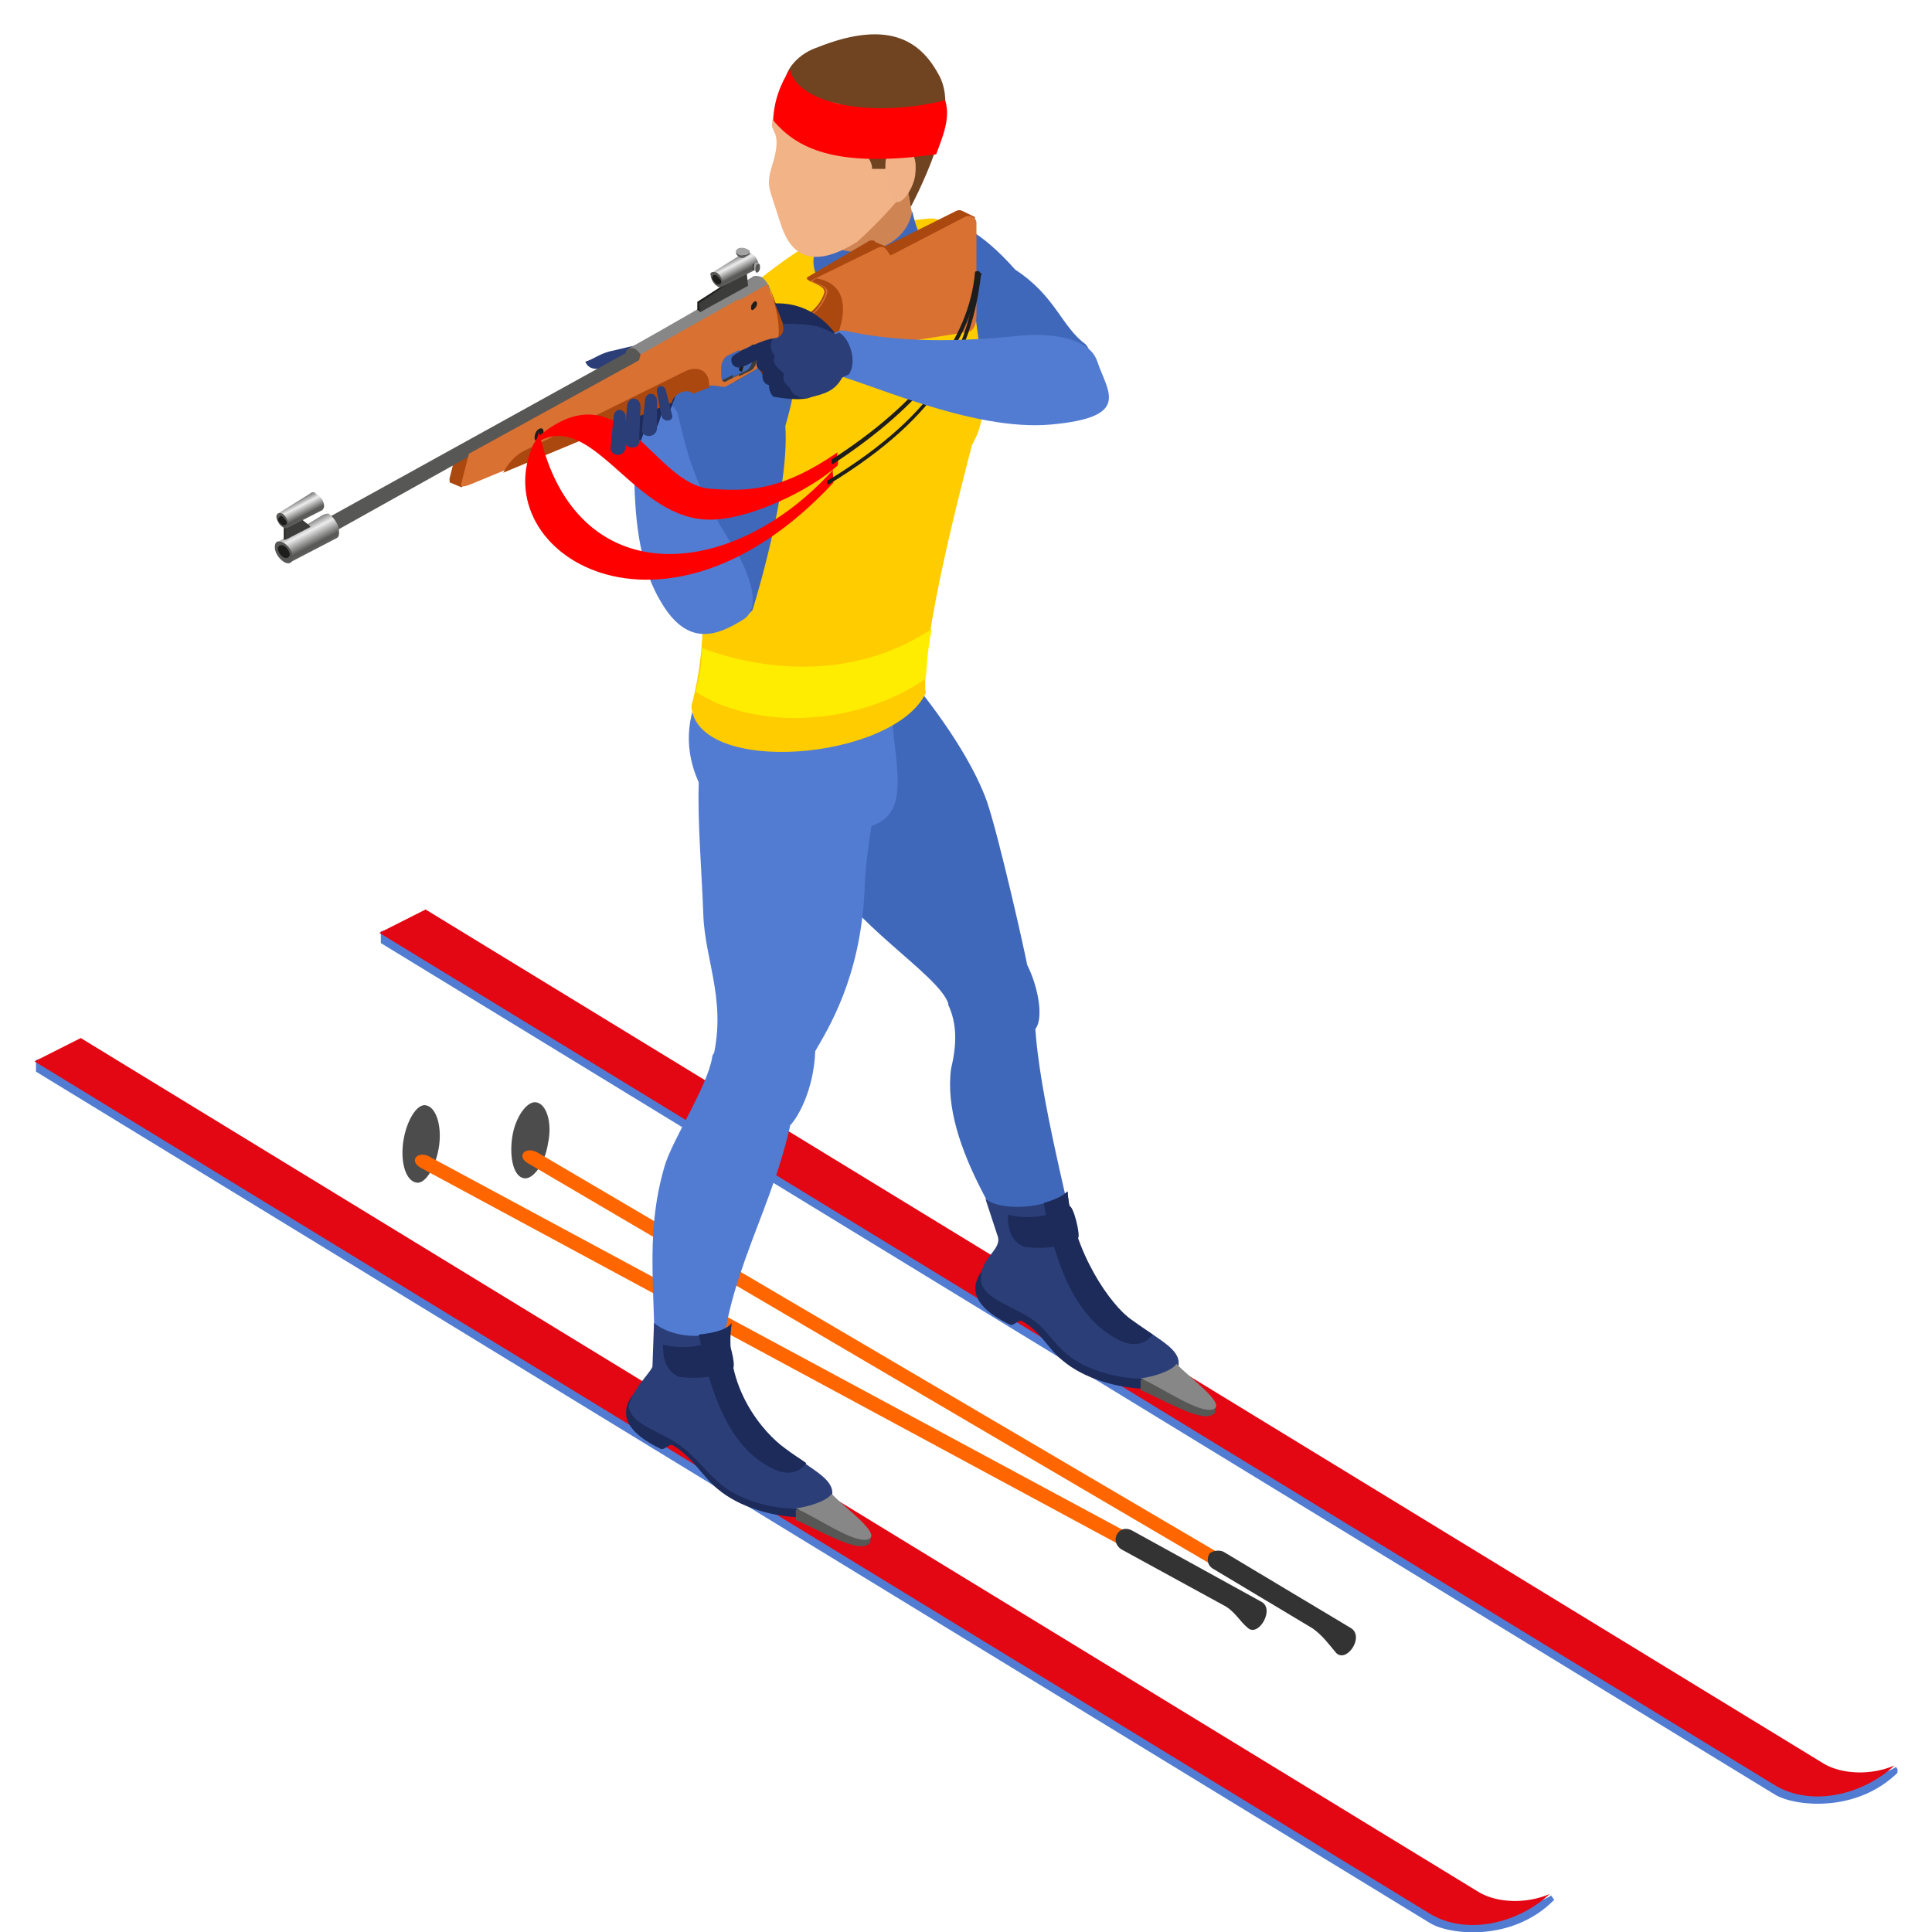 <svg width="56" height="56" viewBox="0 0 56 56" fill="none" xmlns="http://www.w3.org/2000/svg">
<g clip-path="url(#clip0)">
<path fill-rule="evenodd" clip-rule="evenodd" d="M15.885 33.136C15.798 33.729 15.452 34.195 15.192 34.153C14.889 34.11 14.76 33.56 14.846 32.967C14.933 32.374 15.279 31.909 15.538 31.951C15.841 31.993 16.014 32.544 15.885 33.136Z" fill="#4C4C4C"/>
<path fill-rule="evenodd" clip-rule="evenodd" d="M15.625 33.433L39.25 47.321C38.904 47.448 38.904 47.236 38.904 47.575L15.322 33.729C14.933 33.518 15.236 33.179 15.625 33.433Z" fill="#FF6600"/>
<path fill-rule="evenodd" clip-rule="evenodd" d="M35.486 44.992L39.163 47.194C39.553 47.448 39.034 48.21 38.731 47.913C38.514 47.659 38.341 47.405 38.038 47.194L35.139 45.458C35.01 45.373 34.966 45.204 35.053 45.034C35.139 44.95 35.356 44.907 35.486 44.992Z" fill="#333333"/>
<path fill-rule="evenodd" clip-rule="evenodd" d="M12.726 33.221C12.639 33.814 12.336 34.322 12.077 34.28C11.774 34.237 11.601 33.729 11.688 33.094C11.774 32.501 12.077 31.993 12.336 32.036C12.639 32.078 12.812 32.628 12.726 33.221Z" fill="#4C4C4C"/>
<path fill-rule="evenodd" clip-rule="evenodd" d="M12.51 33.56L36.654 46.558C36.351 46.685 36.308 46.516 36.308 46.855L12.207 33.856C11.817 33.645 12.12 33.306 12.51 33.56Z" fill="#FF6600"/>
<path fill-rule="evenodd" clip-rule="evenodd" d="M32.803 44.357L36.567 46.431C36.957 46.643 36.481 47.448 36.178 47.194C35.918 46.982 35.788 46.685 35.442 46.516L32.5 44.907C32.37 44.822 32.284 44.653 32.37 44.484C32.457 44.315 32.63 44.272 32.803 44.357Z" fill="#333333"/>
<path fill-rule="evenodd" clip-rule="evenodd" d="M27.567 30.977C27.74 30.257 27.74 29.665 27.481 29.114C27.567 28.521 29.817 28.056 29.99 29.284C29.99 31.231 30.899 34.576 31.288 36.481C31.332 37.032 30.38 38.09 29.99 37.243C29.385 35.931 27.264 33.264 27.567 30.977Z" fill="#3F68BA"/>
<path fill-rule="evenodd" clip-rule="evenodd" d="M12.38 26.658L11.039 26.997V27.336L51.452 52.02C52.014 52.359 53.832 52.57 55.043 51.343L54.957 51.216C54.697 51.385 53.572 51.851 52.923 51.47L12.38 26.658Z" fill="#527CD2"/>
<path fill-rule="evenodd" clip-rule="evenodd" d="M12.336 26.362L10.995 27.039L51.409 51.724C52.49 52.401 54.005 52.02 54.913 51.173C54.221 51.47 53.399 51.427 52.88 51.131L12.336 26.362Z" fill="#E30613"/>
<path fill-rule="evenodd" clip-rule="evenodd" d="M31.288 36.185C31.332 37.032 32.024 37.751 32.76 38.302C34.793 39.614 34.317 40.334 33.062 40.249C32.327 40.207 31.418 39.953 30.812 39.445C30.38 39.106 30.207 38.64 29.644 38.302C29.514 38.217 29.385 38.471 29.255 38.386C28.649 38.09 28 37.624 28.389 36.947C28.692 36.481 28.692 36.396 29.255 35.931L31.288 36.185Z" fill="#1C2B59"/>
<path fill-rule="evenodd" clip-rule="evenodd" d="M30.942 34.534C31.072 36.312 32.154 37.836 32.803 38.26C33.755 38.937 34.274 39.149 34.144 39.657C33.712 40.207 31.721 39.996 30.856 39.191C30.337 38.725 30.293 38.387 29.514 38.006C29.038 37.752 28.476 37.54 28.433 37.116C28.389 36.439 29.082 36.227 28.909 35.804L28.562 34.745C28.995 35.127 30.423 35.042 30.942 34.534Z" fill="#2B3E78"/>
<path fill-rule="evenodd" clip-rule="evenodd" d="M34.101 39.826C33.971 39.868 33.798 39.868 33.712 39.911C33.582 39.953 33.236 39.995 33.062 39.995V40.292C33.668 40.546 34.793 41.223 35.139 41.012C35.183 40.969 35.226 40.969 35.226 40.927V40.758H35.139C34.923 40.504 34.361 40.123 34.101 39.826Z" fill="#575756"/>
<path fill-rule="evenodd" clip-rule="evenodd" d="M34.101 39.53C33.971 39.742 33.409 39.911 33.062 39.953C33.668 40.207 34.793 41.012 35.183 40.842C35.529 40.673 34.447 39.911 34.101 39.53Z" fill="#878787"/>
<path fill-rule="evenodd" clip-rule="evenodd" d="M30.25 34.872C30.596 36.651 31.159 38.217 32.457 38.852C32.889 39.064 33.236 38.937 33.409 38.683C33.236 38.556 33.019 38.429 32.803 38.26C32.197 37.836 31.115 36.312 30.942 34.534C30.769 34.703 30.51 34.788 30.25 34.872Z" fill="#1C2B59"/>
<path fill-rule="evenodd" clip-rule="evenodd" d="M30.986 34.957C30.553 35.211 29.904 35.38 29.212 35.211C29.212 35.507 29.255 35.973 29.688 36.142C30.423 36.227 30.899 36.1 31.245 35.889C31.332 35.846 31.115 34.915 30.986 34.957Z" fill="#1C2B59"/>
<path fill-rule="evenodd" clip-rule="evenodd" d="M28.087 10.146C28.562 10.569 29.255 11.627 30.942 11.882C30.942 11.882 31.938 10.442 31.462 9.976C30.769 9.468 30.596 8.579 29.428 7.817C27.438 5.573 26.399 6.42 25.966 7.182C25.534 7.986 25.88 8.918 28.087 10.146Z" fill="#3F68BA"/>
<path fill-rule="evenodd" clip-rule="evenodd" d="M23.154 22.382C23.803 23.441 23.413 24.033 23.889 25.134C24.582 26.701 27.178 28.225 27.481 29.072C28 30.088 29.558 30.511 30.034 29.791C30.25 29.453 30.077 28.564 29.774 27.971C29.688 27.505 28.952 24.245 28.606 23.229C28.303 22.382 27.611 21.154 26.356 19.63C25.88 19.715 25.447 19.46 24.538 19.884C22.591 20.942 23.067 22.255 23.154 22.382Z" fill="#3F68BA"/>
<path fill-rule="evenodd" clip-rule="evenodd" d="M20.255 22.636C20.212 23.779 20.341 25.261 20.385 26.489C20.428 27.928 21.163 29.156 20.558 31.062C20.385 31.993 21.553 32.713 22.894 32.628C23.111 32.416 23.587 31.612 23.63 30.469C24.019 29.791 24.928 28.352 25.058 25.854C25.101 24.287 25.49 23.313 25.361 22.001C25.361 22.001 24.582 20.349 22.375 20.307C20.558 20.307 20.168 22.17 20.255 22.636Z" fill="#527CD2"/>
<path fill-rule="evenodd" clip-rule="evenodd" d="M21.683 24.541C21.683 24.372 24.668 23.271 25.231 23.949C26.486 23.567 25.88 22.043 25.837 20.434C24.582 20.011 21.596 20.35 20.341 19.926C19.216 22.128 20.904 23.779 21.683 24.541Z" fill="#527CD2"/>
<path fill-rule="evenodd" clip-rule="evenodd" d="M23.587 7.012C23.413 7.055 21.769 8.155 20.861 9.129C20.212 9.891 20.168 11.585 20.168 11.839C19.389 14.295 21.034 16.708 20.038 20.476C20.212 22.509 25.88 22.043 26.832 20.095C26.659 18.613 27.957 13.744 28.173 12.898C28.822 11.797 28.389 10.399 28.26 9.002C28.173 8.198 28.303 7.563 27.957 7.012C27.74 6.673 27.308 6.292 26.918 6.335C25.49 6.462 23.803 6.97 23.587 7.012Z" fill="#FFCC00"/>
<path fill-rule="evenodd" clip-rule="evenodd" d="M22.764 12.347C22.894 14.253 21.812 17.682 21.812 17.682C21.25 18.402 19.303 17.513 19.519 16.751C19.995 14.634 18.524 14.422 19.519 11.585C19.087 8.96 20.904 8.494 21.942 8.833C22.764 9.13 23.543 9.68 22.764 12.347Z" fill="#3F68BA"/>
<path fill-rule="evenodd" clip-rule="evenodd" d="M2.385 30.384L1.043 30.723V31.062L41.457 55.746C42.019 56.085 43.837 56.297 45.048 55.069L44.962 54.942C44.702 55.111 43.577 55.577 42.928 55.196L2.385 30.384Z" fill="#527CD2"/>
<path fill-rule="evenodd" clip-rule="evenodd" d="M2.341 30.088L1 30.765L41.413 55.45C42.495 56.127 44.01 55.746 44.918 54.899C44.226 55.196 43.404 55.153 42.885 54.857L2.341 30.088Z" fill="#E30613"/>
<path fill-rule="evenodd" clip-rule="evenodd" d="M19.26 33.814C19.476 33.051 20.514 31.485 20.644 30.638C20.731 30.003 23.024 31.146 22.894 32.67C22.288 35.38 20.688 37.624 20.947 40.419C20.082 40.546 19.173 40.165 18.957 39.741C19.043 37.624 18.654 35.888 19.26 33.814Z" fill="#527CD2"/>
<path fill-rule="evenodd" clip-rule="evenodd" d="M21.293 39.911C21.337 40.758 22.029 41.477 22.764 42.028C24.798 43.34 24.322 44.06 23.067 43.975C22.332 43.933 21.423 43.679 20.817 43.171C20.385 42.832 20.082 42.239 19.519 41.901C19.389 41.816 19.26 42.07 19.13 41.986C18.524 41.689 17.875 41.223 18.264 40.546C18.567 40.08 18.697 40.123 19.303 39.657L21.293 39.911Z" fill="#1C2B59"/>
<path fill-rule="evenodd" clip-rule="evenodd" d="M21.207 38.387C20.861 40.08 22.159 41.604 22.764 42.028C23.716 42.705 24.236 42.917 24.106 43.425C23.673 43.975 21.683 43.764 20.817 42.959C20.298 42.494 20.038 42.028 19.303 41.647C18.827 41.393 18.264 41.181 18.221 40.758C18.351 40.207 18.957 39.699 18.913 39.572L18.957 38.344C19.389 38.725 20.471 38.937 21.207 38.387Z" fill="#2B3E78"/>
<path fill-rule="evenodd" clip-rule="evenodd" d="M24.106 43.594C23.976 43.637 23.803 43.637 23.716 43.679C23.587 43.721 23.24 43.764 23.067 43.764V44.06C23.673 44.314 24.798 44.992 25.144 44.78C25.188 44.737 25.231 44.737 25.231 44.695V44.526H25.144C24.928 44.272 24.365 43.848 24.106 43.594Z" fill="#575756"/>
<path fill-rule="evenodd" clip-rule="evenodd" d="M24.106 43.298C23.976 43.51 23.413 43.679 23.067 43.721C23.673 43.975 24.798 44.78 25.188 44.61C25.534 44.441 24.452 43.679 24.106 43.298Z" fill="#878787"/>
<path fill-rule="evenodd" clip-rule="evenodd" d="M20.255 38.683C20.601 40.461 21.163 41.986 22.418 42.578C22.851 42.79 23.197 42.663 23.37 42.409C23.197 42.282 22.981 42.155 22.764 41.986C22.159 41.562 20.947 40.207 21.207 38.344C21.077 38.556 20.644 38.641 20.255 38.683Z" fill="#1C2B59"/>
<path fill-rule="evenodd" clip-rule="evenodd" d="M20.99 38.725C20.558 38.979 19.909 39.148 19.216 38.979C19.216 39.276 19.26 39.741 19.692 39.911C20.428 39.995 20.904 39.868 21.25 39.657C21.337 39.572 21.12 38.683 20.99 38.725Z" fill="#1C2B59"/>
<path fill-rule="evenodd" clip-rule="evenodd" d="M19.173 17.471C18.048 15.65 18.524 12.771 18.308 12.009C18.221 11.755 19.476 11.374 19.649 12.009C19.909 13.067 20.082 14.041 21.293 15.904C21.553 16.327 22.202 17.598 21.51 17.979C20.817 18.402 19.952 18.783 19.173 17.471Z" fill="#527CD2"/>
<path fill-rule="evenodd" clip-rule="evenodd" d="M18.697 9.976C18.481 9.976 17.875 10.146 17.659 10.188C17.356 10.273 17.226 10.399 16.966 10.484C17.053 10.696 17.269 10.781 17.788 10.569C18.567 10.357 18.957 10.908 19.346 10.399C19.519 10.146 19.476 9.934 18.697 9.976Z" fill="#2B3E78"/>
<path fill-rule="evenodd" clip-rule="evenodd" d="M18.481 10.273C18.264 10.357 18.048 10.4 17.962 10.654C17.918 11.204 17.702 12.686 17.702 12.771C17.702 12.898 17.702 12.771 17.702 12.94C17.702 13.152 17.875 13.152 18.135 12.94C18.524 12.982 18.567 12.813 18.654 12.559C18.87 12.644 19 12.601 19.173 12.008C19.389 11.966 19.346 12.008 19.433 11.882C19.562 11.5 19.692 11.289 19.692 10.696C19.692 10.696 19.779 10.527 19.779 10.484C19.606 10.23 19.173 9.891 18.654 9.976C18.611 9.976 18.611 10.188 18.481 10.273Z" fill="#1C2B59"/>
<path fill-rule="evenodd" clip-rule="evenodd" d="M26.356 4.853C26.356 4.853 26.139 6.166 26.962 7.351C25.966 9.299 24.365 8.791 23.803 6.843C24.279 6.293 24.452 5.615 24.625 4.514C24.495 4.006 26.356 4.853 26.356 4.853Z" fill="#CF8453"/>
<path fill-rule="evenodd" clip-rule="evenodd" d="M26.442 6.123C26.529 6.504 26.659 6.928 26.962 7.351C27.178 7.901 26.788 8.494 26.442 8.706C25.62 9.214 22.764 8.663 23.803 6.843C24.365 7.647 26.226 7.393 26.442 6.123Z" fill="#3F68BA"/>
<path fill-rule="evenodd" clip-rule="evenodd" d="M22.375 3.625C22.375 3.837 22.678 3.879 22.375 4.811C22.202 5.403 22.288 5.403 22.591 6.377C22.764 6.928 23.154 8.071 24.841 7.012C24.841 7.012 26.442 5.615 26.875 4.472C27.221 3.329 27.091 2.27 26.096 1.466C26.269 1.466 22.678 0.323 22.375 3.625Z" fill="#F2B387"/>
<path fill-rule="evenodd" clip-rule="evenodd" d="M22.764 2.736C22.851 3.032 22.678 2.905 22.894 2.99C23.543 2.948 23.716 2.821 24.538 3.075C25.144 3.287 24.495 3.71 24.798 4.091C24.928 4.218 25.317 4.684 25.274 4.895H25.663C26.139 4.176 26.226 4.98 26.399 5.996C26.399 5.996 26.788 5.277 27.091 4.43C27.351 3.668 27.567 2.821 27.221 2.186C26.745 1.297 25.88 0.492 23.673 1.381C23.284 1.508 22.591 1.974 22.764 2.736Z" fill="#704321"/>
<path fill-rule="evenodd" clip-rule="evenodd" d="M26.139 4.303C26.529 4.345 26.572 4.684 26.529 5.065C26.486 5.446 26.139 5.996 25.923 5.827C25.663 5.615 25.793 5.53 25.707 5.192C25.663 5.065 25.663 4.895 25.663 4.768C25.663 4.514 25.793 4.26 26.139 4.303Z" fill="#F1B287"/>
<path fill-rule="evenodd" clip-rule="evenodd" d="M27.394 2.905C25.404 3.413 23.154 3.075 22.894 2.016C22.635 2.397 22.418 2.948 22.418 3.498C23.067 4.26 24.149 4.895 27.135 4.472C27.308 4.006 27.567 3.413 27.394 2.905Z" fill="#FF0000"/>
<path fill-rule="evenodd" clip-rule="evenodd" d="M22.418 9.172C23.067 9.553 23.76 8.96 23.889 8.494C23.976 8.24 23.24 8.155 23.413 8.028L25.144 7.012C25.188 6.97 25.231 6.97 25.274 6.97C25.317 6.97 25.361 6.97 25.361 7.012L25.663 7.139L27.697 6.123C27.784 6.081 27.827 6.081 27.913 6.123L28.26 6.292L28.087 7.266L28.043 7.224V8.96C28.043 9.383 27.87 9.468 27.697 9.468L23.067 10.23L23.197 10.399C23.197 10.442 23.24 10.484 23.197 10.527C23.154 10.78 22.678 10.823 22.591 10.738L21.986 9.553C21.423 9.849 20.601 10.865 20.212 11.077C19.995 11.162 19.995 11.162 19.779 11.246C19.649 11.077 19.216 11.204 19.173 11.5L13.764 13.744L13.375 14.125L13.072 13.998C13.029 13.998 13.029 13.956 13.029 13.871L13.245 13.024L17.745 10.527L17.962 10.357L22.029 8.367L22.418 9.172Z" fill="#AB480F"/>
<path fill-rule="evenodd" clip-rule="evenodd" d="M22.462 11.077C22.332 11.035 22.288 11.035 22.159 10.95L21.812 10.399C21.986 10.442 22.115 8.875 22.462 11.077Z" fill="#7D2F02"/>
<path fill-rule="evenodd" clip-rule="evenodd" d="M22.072 9.976V10.611L21.293 11.077V10.908L21.639 10.739C21.726 10.696 21.812 10.527 21.812 10.4V10.146C21.812 10.019 21.726 9.934 21.639 10.019L21.293 10.188V8.579L22.072 8.156L22.288 8.283C21.553 9.722 22.072 9.807 22.072 9.976ZM21.25 11.077L21.077 11.162C20.125 11.035 18.784 11.247 18.784 9.849L21.25 8.537V10.146L20.904 10.315C20.817 10.357 20.731 10.527 20.731 10.654V10.908C20.731 11.035 20.817 11.12 20.904 11.035L21.25 10.866V11.077Z" fill="#3C3C3B"/>
<path fill-rule="evenodd" clip-rule="evenodd" d="M21.812 8.028C20.601 8.748 19.433 9.426 18.221 10.103C18.178 10.399 18.351 10.569 18.524 10.696L22.245 8.663C22.288 8.621 22.332 8.579 22.332 8.494C22.332 8.325 22.202 8.113 22.072 8.028C21.942 7.986 21.856 7.986 21.812 8.028Z" fill="url(#paint0_linear)"/>
<path fill-rule="evenodd" clip-rule="evenodd" d="M20.212 8.749L21.596 7.859V8.24L20.298 9.045C20.255 9.003 20.212 8.96 20.212 9.003V8.749Z" fill="#1D1D1B"/>
<path fill-rule="evenodd" clip-rule="evenodd" d="M20.255 8.791L21.639 7.859L21.683 8.283L20.298 9.045L20.255 8.791Z" fill="#3C3C3B"/>
<path fill-rule="evenodd" clip-rule="evenodd" d="M21.596 7.309L20.644 7.901L20.904 8.325L21.899 7.817C21.942 7.817 21.986 7.732 21.986 7.69C21.986 7.563 21.899 7.393 21.769 7.351C21.683 7.266 21.639 7.266 21.596 7.309Z" fill="url(#paint1_linear)"/>
<path fill-rule="evenodd" clip-rule="evenodd" d="M20.774 7.901C20.861 7.944 20.947 8.113 20.947 8.198C20.947 8.325 20.861 8.367 20.774 8.282C20.688 8.24 20.601 8.071 20.601 7.986C20.558 7.901 20.644 7.859 20.774 7.901Z" fill="#575756"/>
<path fill-rule="evenodd" clip-rule="evenodd" d="M20.774 7.986C20.817 8.029 20.904 8.113 20.904 8.156C20.904 8.24 20.861 8.24 20.774 8.24C20.731 8.198 20.644 8.113 20.644 8.071C20.644 7.986 20.688 7.944 20.774 7.986Z" fill="#1D1D1B"/>
<path fill-rule="evenodd" clip-rule="evenodd" d="M18.394 10.103C18.524 10.188 18.654 10.357 18.654 10.527C18.654 10.696 18.524 10.738 18.394 10.654C18.264 10.569 18.135 10.4 18.135 10.23C18.135 10.103 18.264 10.061 18.394 10.103Z" fill="#575756"/>
<path fill-rule="evenodd" clip-rule="evenodd" d="M18.221 10.188L9.567 14.973V15.481L18.438 10.527C18.481 10.527 18.524 10.484 18.524 10.4C18.524 10.357 18.394 10.103 18.221 10.188Z" fill="url(#paint2_linear)"/>
<path fill-rule="evenodd" clip-rule="evenodd" d="M9.351 14.93L8.01 15.735L8.356 16.327L9.74 15.607C9.827 15.565 9.827 15.523 9.827 15.396C9.827 15.226 9.697 15.015 9.524 14.888C9.481 14.888 9.438 14.888 9.351 14.93Z" fill="url(#paint3_linear)"/>
<path fill-rule="evenodd" clip-rule="evenodd" d="M8.226 15.734C8.356 15.819 8.486 15.988 8.486 16.158C8.486 16.327 8.356 16.369 8.226 16.285C8.096 16.2 7.966 16.031 7.966 15.861C7.966 15.692 8.053 15.65 8.226 15.734Z" fill="#575756"/>
<path fill-rule="evenodd" clip-rule="evenodd" d="M8.226 15.819C8.312 15.862 8.399 15.989 8.399 16.073C8.399 16.158 8.312 16.2 8.226 16.158C8.139 16.116 8.053 15.989 8.053 15.904C8.053 15.819 8.139 15.777 8.226 15.819Z" fill="#1D1D1B"/>
<path fill-rule="evenodd" clip-rule="evenodd" d="M21.423 10.188C21.466 10.272 21.466 10.442 21.466 10.569C21.423 10.696 21.423 10.653 21.423 10.738L21.51 10.78C21.553 10.696 21.639 10.442 21.596 10.315C21.596 10.23 21.596 10.188 21.596 10.103L21.423 10.188Z" fill="#1D1D1B"/>
<path fill-rule="evenodd" clip-rule="evenodd" d="M21.466 10.188C21.596 10.23 21.639 10.4 21.553 10.611C21.553 10.654 21.51 10.739 21.51 10.781C21.596 10.654 21.639 10.484 21.683 10.357C21.726 10.23 21.683 10.146 21.683 10.061L21.466 10.188Z" fill="#706F6F"/>
<path fill-rule="evenodd" clip-rule="evenodd" d="M22.591 9.172C23.24 9.553 23.803 8.96 23.933 8.494C24.019 8.24 23.37 8.198 23.543 8.113L25.447 7.182C25.707 7.055 25.75 7.436 25.837 7.393L27.957 6.293C28.087 6.208 28.303 6.293 28.303 6.462V9.129C28.303 9.553 28.13 9.637 27.957 9.637L23.37 10.357L23.5 10.527C23.5 10.569 23.543 10.611 23.5 10.653C23.457 10.908 22.505 11.119 22.418 11.035L22.159 10.569L22.072 10.611L21.423 10.992V10.908L21.769 10.738C21.856 10.696 21.942 10.527 21.942 10.399V10.146C21.942 10.018 21.856 9.934 21.769 10.018L21.423 10.188V8.706L22.245 8.24L22.591 9.172ZM21.423 10.992L21.034 11.204C20.947 11.246 20.644 11.119 20.514 11.204C20.298 11.289 20.298 11.289 20.082 11.373C19.952 11.204 19.519 11.331 19.476 11.627L13.635 14.041C13.418 14.125 13.332 14.125 13.375 13.998L13.591 13.152L18.524 10.442L18.567 10.273L21.423 8.664V10.146L21.077 10.315C20.99 10.357 20.904 10.527 20.904 10.653V10.908C20.904 11.035 20.99 11.119 21.077 11.035L21.423 10.865V10.992Z" fill="#D97133"/>
<path fill-rule="evenodd" clip-rule="evenodd" d="M21.856 8.748C21.812 8.791 21.769 8.833 21.769 8.918C21.769 9.003 21.812 9.003 21.856 8.96C21.899 8.918 21.942 8.876 21.942 8.791C21.942 8.748 21.899 8.706 21.856 8.748Z" fill="#1D1D1B"/>
<path fill-rule="evenodd" clip-rule="evenodd" d="M23.673 8.071C24.668 8.24 24.582 9.256 24.019 10.273L23.37 10.357L23.5 10.527C23.5 10.569 23.543 10.611 23.5 10.654C23.457 10.908 22.505 11.119 22.418 11.035L22.202 10.611C22.635 9.976 22.721 9.553 22.288 8.283L22.635 9.172C23.284 9.553 23.846 8.96 23.976 8.494C24.062 8.24 23.413 8.198 23.587 8.113L23.673 8.071Z" fill="#AB480F"/>
<path fill-rule="evenodd" clip-rule="evenodd" d="M8.226 15.226L8.659 15.015L8.962 15.226L8.226 15.65V15.226Z" fill="#1D1D1B"/>
<path fill-rule="evenodd" clip-rule="evenodd" d="M8.269 15.269L8.702 15.015L9.005 15.269L8.269 15.65V15.269Z" fill="#3C3C3B"/>
<path fill-rule="evenodd" clip-rule="evenodd" d="M9.005 14.295L8.053 14.888L8.312 15.311L9.308 14.803C9.351 14.803 9.394 14.718 9.394 14.676C9.394 14.549 9.308 14.38 9.178 14.337C9.135 14.253 9.048 14.253 9.005 14.295Z" fill="url(#paint4_linear)"/>
<path fill-rule="evenodd" clip-rule="evenodd" d="M8.183 14.888C8.269 14.93 8.356 15.099 8.356 15.184C8.356 15.311 8.269 15.353 8.183 15.269C8.096 15.226 8.01 15.057 8.01 14.972C8.01 14.888 8.096 14.845 8.183 14.888Z" fill="#575756"/>
<path fill-rule="evenodd" clip-rule="evenodd" d="M8.183 14.972C8.226 15.014 8.312 15.099 8.312 15.142C8.312 15.226 8.269 15.226 8.183 15.226C8.139 15.184 8.053 15.099 8.053 15.057C8.096 14.972 8.139 14.93 8.183 14.972Z" fill="#1D1D1B"/>
<path fill-rule="evenodd" clip-rule="evenodd" d="M19.822 10.781L15.192 13.067C14.933 13.194 14.716 13.448 14.586 13.702L19.476 11.67C19.519 11.373 19.995 11.246 20.082 11.416C20.298 11.331 20.298 11.331 20.514 11.246H20.558C20.558 11.204 20.558 11.204 20.558 11.162C20.558 10.738 20.212 10.569 19.822 10.781Z" fill="#AB480F"/>
<path fill-rule="evenodd" clip-rule="evenodd" d="M21.51 7.35C21.466 7.35 21.466 7.35 21.423 7.35H21.38V7.392C21.38 7.435 21.466 7.477 21.51 7.477C21.553 7.477 21.596 7.435 21.639 7.392V7.35H21.596C21.596 7.35 21.553 7.35 21.51 7.35Z" fill="#3C3C3B"/>
<path fill-rule="evenodd" clip-rule="evenodd" d="M21.51 7.309C21.423 7.309 21.38 7.351 21.38 7.393C21.38 7.436 21.466 7.478 21.51 7.478C21.596 7.478 21.639 7.436 21.639 7.393C21.639 7.351 21.553 7.309 21.51 7.309Z" fill="#706F6F"/>
<path fill-rule="evenodd" clip-rule="evenodd" d="M21.51 7.223C21.466 7.223 21.423 7.223 21.38 7.265H21.337V7.35C21.337 7.393 21.466 7.477 21.553 7.435C21.639 7.435 21.726 7.393 21.726 7.35V7.265H21.639C21.596 7.265 21.553 7.223 21.51 7.223Z" fill="#575756"/>
<path fill-rule="evenodd" clip-rule="evenodd" d="M21.51 7.182C21.38 7.182 21.337 7.224 21.337 7.309C21.337 7.351 21.466 7.436 21.553 7.393C21.683 7.393 21.726 7.351 21.726 7.266C21.683 7.224 21.596 7.182 21.51 7.182Z" fill="#A4A3A3"/>
<path fill-rule="evenodd" clip-rule="evenodd" d="M21.899 7.731V7.689V7.646H21.856C21.812 7.646 21.812 7.689 21.812 7.731C21.812 7.774 21.812 7.816 21.812 7.816H21.856V7.774L21.899 7.731Z" fill="#3C3C3B"/>
<path fill-rule="evenodd" clip-rule="evenodd" d="M21.941 7.73C21.941 7.688 21.941 7.646 21.897 7.646C21.854 7.646 21.854 7.688 21.854 7.73C21.854 7.773 21.854 7.815 21.897 7.815C21.897 7.815 21.941 7.773 21.941 7.73Z" fill="#706F6F"/>
<path fill-rule="evenodd" clip-rule="evenodd" d="M21.984 7.732C21.984 7.69 21.984 7.69 21.984 7.647V7.605H21.941C21.897 7.605 21.854 7.647 21.854 7.732C21.854 7.774 21.854 7.817 21.897 7.859H21.941V7.817C21.984 7.817 21.984 7.774 21.984 7.732Z" fill="#A4A3A3"/>
<path fill-rule="evenodd" clip-rule="evenodd" d="M22.029 7.775C22.029 7.691 22.029 7.648 21.985 7.648C21.942 7.648 21.899 7.691 21.899 7.775C21.899 7.86 21.899 7.902 21.942 7.902C21.985 7.902 22.029 7.818 22.029 7.775Z" fill="#575756"/>
<path fill-rule="evenodd" clip-rule="evenodd" d="M15.625 12.432C15.538 12.475 15.495 12.601 15.495 12.686C15.495 12.771 15.538 12.813 15.625 12.771C15.711 12.729 15.755 12.601 15.755 12.517C15.755 12.432 15.711 12.39 15.625 12.432Z" fill="#1D1D1B"/>
<path fill-rule="evenodd" clip-rule="evenodd" d="M15.452 12.898C14.067 16.031 19.216 19.291 24.149 13.998C24.192 13.871 24.106 13.702 24.149 13.617C21.207 16.878 16.663 17.216 15.625 12.517C15.582 12.686 15.539 12.771 15.452 12.898Z" fill="#FF0000"/>
<path fill-rule="evenodd" clip-rule="evenodd" d="M15.452 12.898C17.096 11.712 18.264 14.93 20.428 15.057C21.596 15.142 23.5 14.21 24.279 13.491C24.322 13.364 24.236 13.194 24.279 13.11C22.678 14.21 21.726 14.253 20.601 14.168C18.913 14.041 18.048 10.696 15.668 12.601C15.582 12.686 15.539 12.771 15.452 12.898Z" fill="#FF0000"/>
<path d="M24.149 13.448C24.106 13.448 24.106 13.448 24.106 13.406C24.106 13.364 24.106 13.321 24.106 13.321C26.659 11.67 28.087 9.849 28.26 7.902C28.26 7.859 28.303 7.859 28.346 7.859C28.389 7.859 28.433 7.902 28.389 7.944C28.173 9.892 26.788 11.712 24.149 13.448Z" fill="#1D1D1B"/>
<path d="M24.019 14.041C23.976 14.041 23.976 14.041 23.976 13.998C23.976 13.956 23.976 13.914 24.019 13.914C27.264 11.924 28.087 10.103 28.303 7.944C28.303 7.901 28.346 7.901 28.389 7.901C28.433 7.901 28.476 7.944 28.433 7.986C28.173 10.103 27.351 12.008 24.019 14.041C24.019 13.998 24.019 14.041 24.019 14.041Z" fill="#1D1D1B"/>
<path fill-rule="evenodd" clip-rule="evenodd" d="M17.702 12.94L17.788 12.051C17.832 11.797 18.135 11.839 18.135 12.093V12.982C18.091 13.279 17.659 13.237 17.702 12.94Z" fill="#2B3E78"/>
<path fill-rule="evenodd" clip-rule="evenodd" d="M18.091 12.728L18.178 11.755C18.221 11.458 18.567 11.501 18.567 11.797L18.524 12.771C18.567 13.067 18.048 13.025 18.091 12.728Z" fill="#2B3E78"/>
<path fill-rule="evenodd" clip-rule="evenodd" d="M18.611 12.432L18.697 11.585C18.74 11.331 19.043 11.373 19.043 11.628V12.432C19 12.728 18.567 12.686 18.611 12.432Z" fill="#2B3E78"/>
<path fill-rule="evenodd" clip-rule="evenodd" d="M19.173 12.051L19.043 11.373C19 11.162 19.26 11.119 19.303 11.331L19.476 12.008C19.562 12.22 19.216 12.263 19.173 12.051Z" fill="#2B3E78"/>
<path fill-rule="evenodd" clip-rule="evenodd" d="M24.192 9.637C23.543 8.833 22.851 8.791 22.462 8.791L22.764 9.553C23.24 9.68 23.976 9.934 24.192 9.637Z" fill="#1C2B59"/>
<path fill-rule="evenodd" clip-rule="evenodd" d="M22.938 10.019C22.938 9.807 23.024 9.638 23.111 9.638C23.197 9.638 23.284 9.807 23.284 10.019C23.284 10.23 23.197 10.4 23.111 10.4C23.024 10.4 22.938 10.23 22.938 10.019Z" fill="#CF8453"/>
<path fill-rule="evenodd" clip-rule="evenodd" d="M24.062 11.204C24.495 11.034 24.236 10.484 23.976 10.188C23.803 9.976 22.938 9.849 22.462 9.807C22.159 9.807 21.337 10.23 21.25 10.315C21.163 10.357 21.163 10.653 21.423 10.653C21.553 10.653 21.726 10.526 21.942 10.442C21.899 10.611 21.942 10.696 22.115 10.78C22.072 10.95 22.115 11.119 22.288 11.162C22.288 11.289 22.332 11.416 22.418 11.5C22.938 11.585 23.197 11.585 23.413 11.543C23.803 11.416 23.976 11.246 24.062 11.204Z" fill="#1C2B59"/>
<path fill-rule="evenodd" clip-rule="evenodd" d="M30.466 12.305C28.173 12.517 25.058 11.035 24.062 10.823C23.76 10.781 23.846 9.426 24.538 9.595C25.707 9.849 27.264 9.976 29.644 9.722C30.163 9.68 31.548 9.68 31.808 10.484C32.111 11.373 32.803 12.093 30.466 12.305Z" fill="#527CD2"/>
<path fill-rule="evenodd" clip-rule="evenodd" d="M23.37 11.543C23.933 11.416 24.192 11.331 24.409 10.95C24.452 10.908 24.625 10.865 24.625 10.823C24.841 10.442 24.625 9.807 24.322 9.637C24.192 9.722 24.149 9.637 24.106 9.637C23.803 9.468 23.587 9.383 22.678 9.383C22.764 9.637 22.635 9.764 22.462 9.807C22.375 9.764 22.245 10.103 22.462 10.315C22.375 10.484 22.462 10.611 22.721 10.823C22.678 11.035 22.721 11.077 22.894 11.246C22.938 11.416 23.154 11.543 23.37 11.543Z" fill="#2B3E78"/>
<path fill-rule="evenodd" clip-rule="evenodd" d="M20.341 18.783C22.288 19.503 24.841 19.672 27.005 18.232C26.875 18.91 26.875 19.206 26.832 19.672C24.885 21.027 21.942 21.196 20.168 20.053C20.298 19.46 20.341 19.291 20.341 18.783Z" fill="#FFED00"/>
</g>
<defs>
<linearGradient id="paint0_linear" x1="20.077" y1="9.044" x2="19.046" y2="7.061" gradientUnits="userSpaceOnUse">
<stop stop-color="#878787"/>
<stop offset="0.39" stop-color="#575756"/>
<stop offset="0.57" stop-color="#EDEDED"/>
<stop offset="0.69" stop-color="#706F6F"/>
<stop offset="1" stop-color="#575756"/>
</linearGradient>
<linearGradient id="paint1_linear" x1="21.718" y1="8.521" x2="20.945" y2="7.036" gradientUnits="userSpaceOnUse">
<stop stop-color="#878787"/>
<stop offset="0.39" stop-color="#575756"/>
<stop offset="0.57" stop-color="#EDEDED"/>
<stop offset="0.69" stop-color="#706F6F"/>
<stop offset="1" stop-color="#575756"/>
</linearGradient>
<linearGradient id="paint2_linear" x1="15.239" y1="15.044" x2="14.539" y2="13.754" gradientUnits="userSpaceOnUse">
<stop stop-color="#878787"/>
<stop offset="0.39" stop-color="#575756"/>
<stop offset="0.57" stop-color="#C6C6C6"/>
<stop offset="0.69" stop-color="#706F6F"/>
<stop offset="1" stop-color="#575756"/>
</linearGradient>
<linearGradient id="paint3_linear" x1="9.539" y1="16.58" x2="8.472" y2="14.528" gradientUnits="userSpaceOnUse">
<stop stop-color="#878787"/>
<stop offset="0.39" stop-color="#575756"/>
<stop offset="0.57" stop-color="#EDEDED"/>
<stop offset="0.69" stop-color="#706F6F"/>
<stop offset="1" stop-color="#575756"/>
</linearGradient>
<linearGradient id="paint4_linear" x1="9.152" y1="15.505" x2="8.379" y2="14.02" gradientUnits="userSpaceOnUse">
<stop stop-color="#878787"/>
<stop offset="0.39" stop-color="#575756"/>
<stop offset="0.57" stop-color="#EDEDED"/>
<stop offset="0.69" stop-color="#706F6F"/>
<stop offset="1" stop-color="#575756"/>
</linearGradient>
<clipPath id="clip0">
<rect width="54" height="55" fill="white" transform="translate(1 1)"/>
</clipPath>
</defs>
</svg>
